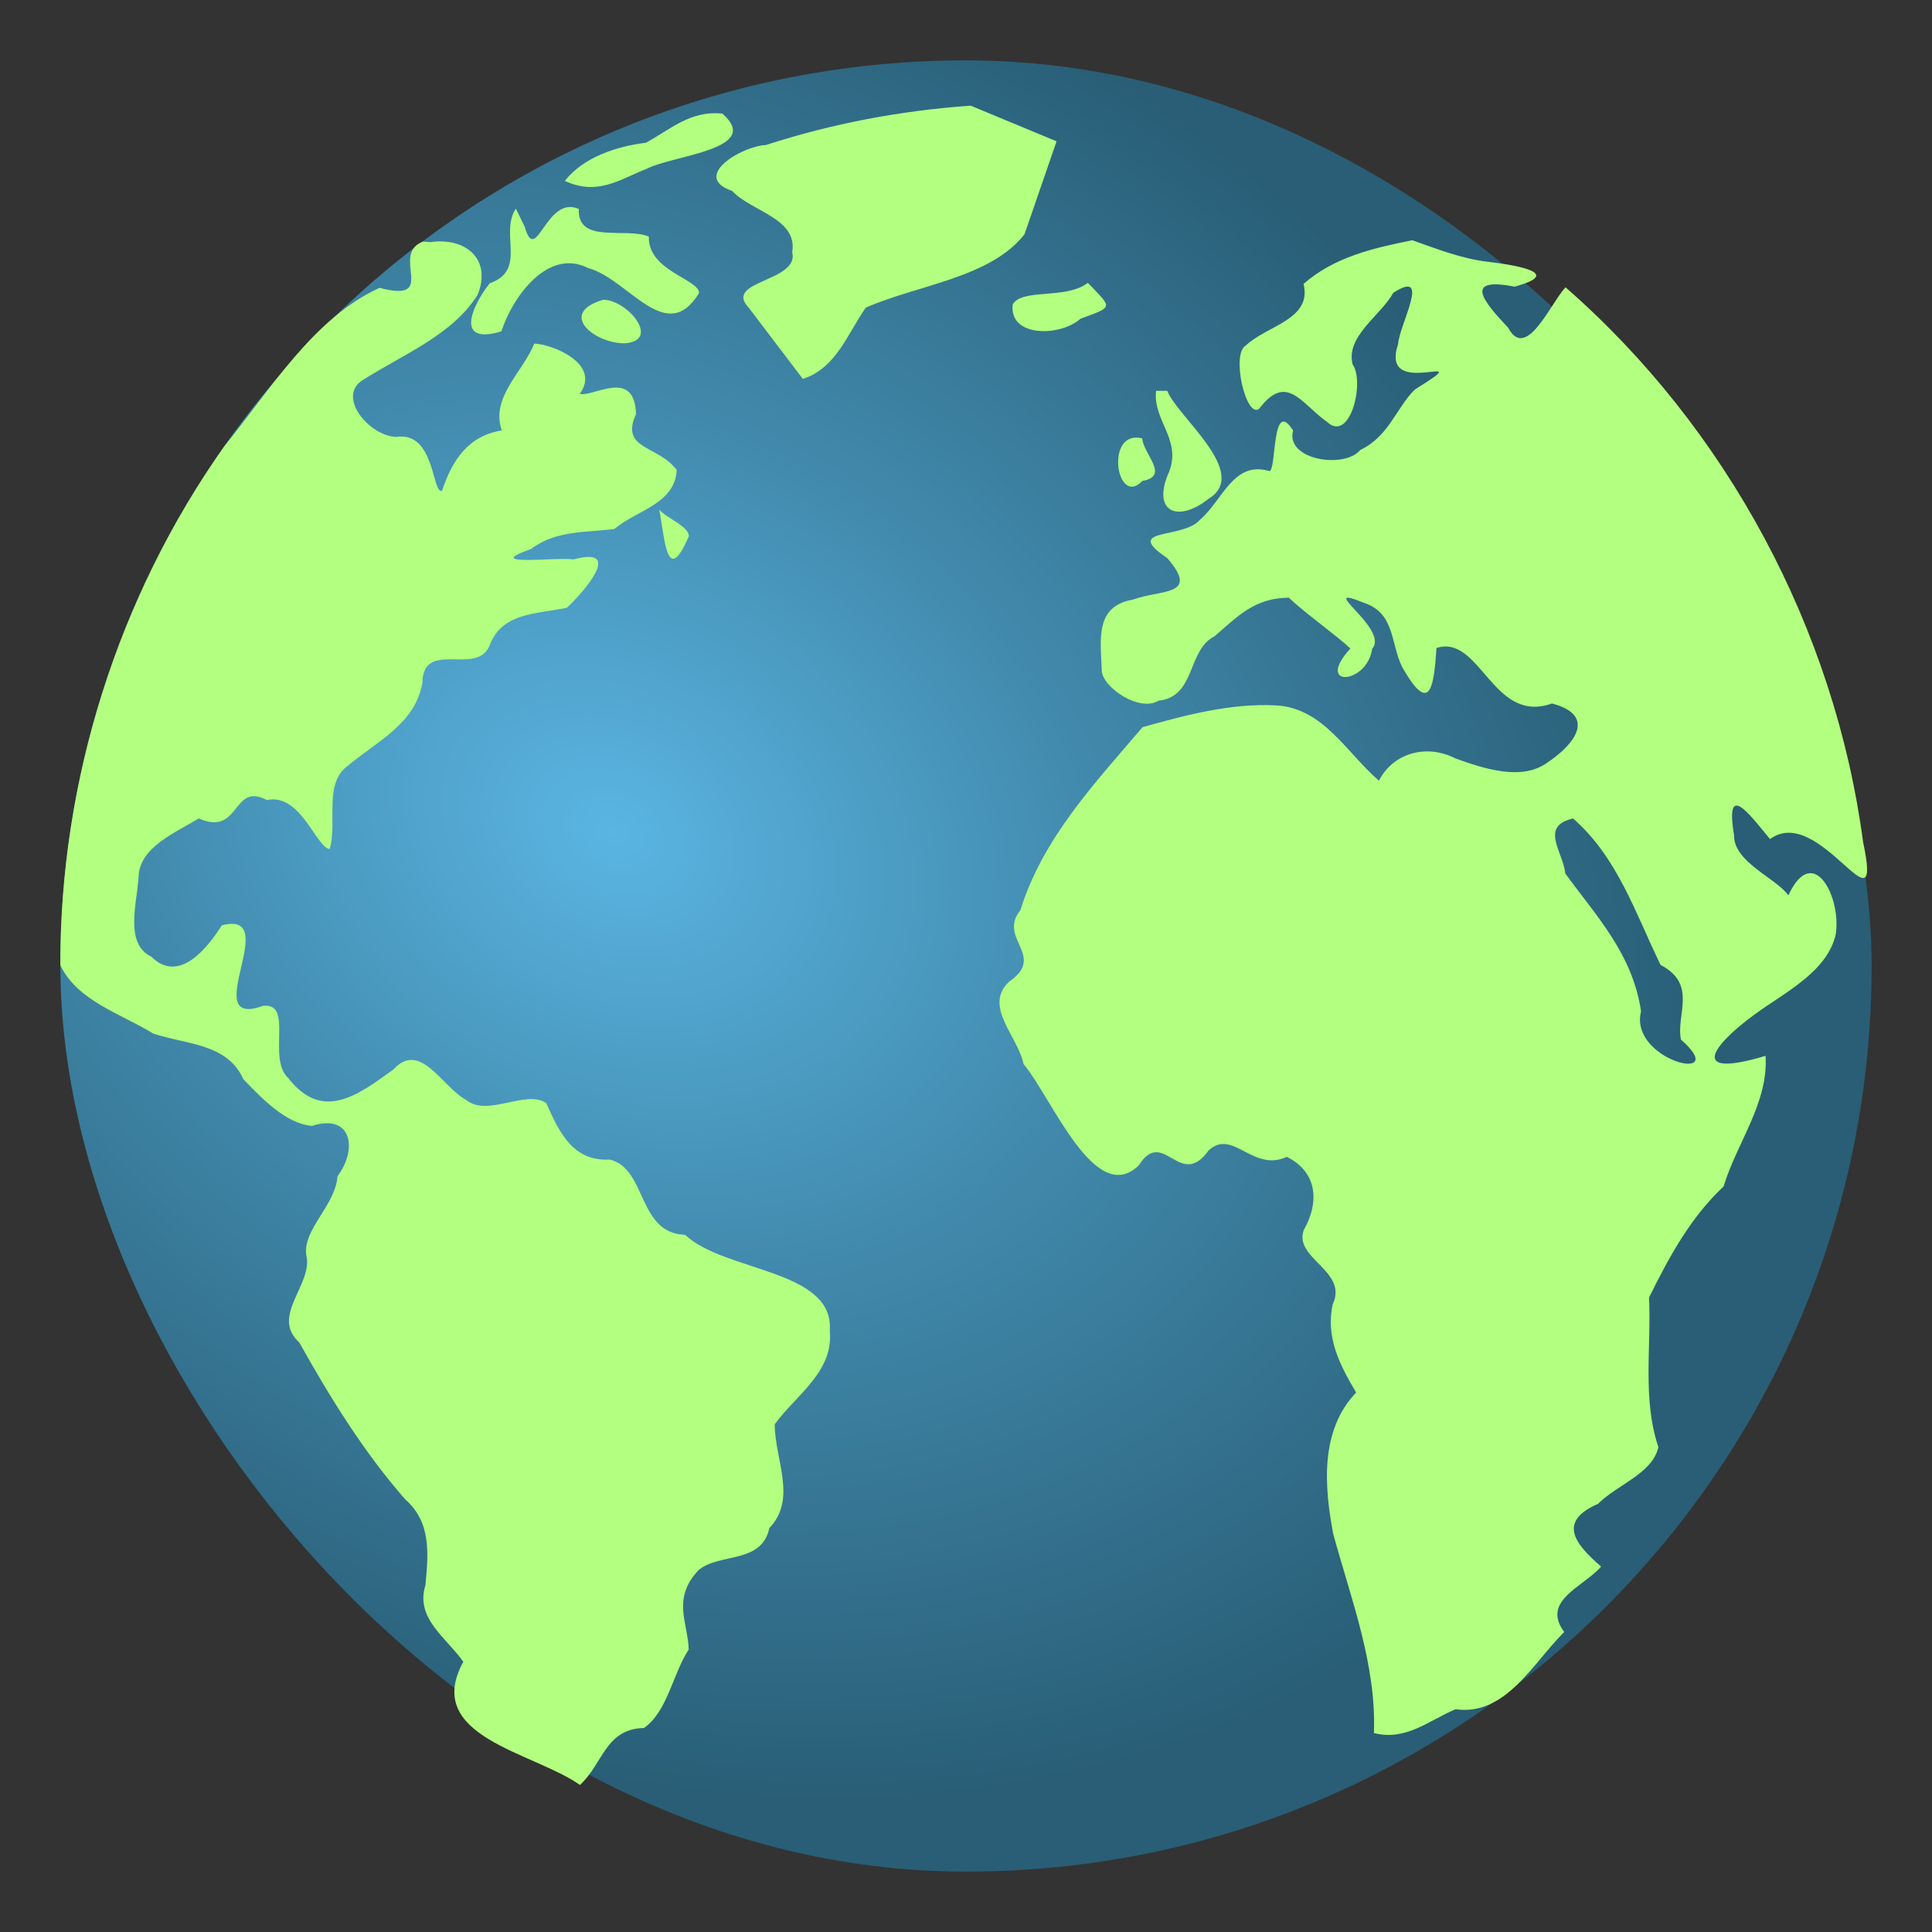 <?xml version="1.0" encoding="UTF-8" standalone="no"?>
<svg
   xmlns:dc="http://purl.org/dc/elements/1.1/"
   xmlns:cc="http://creativecommons.org/ns#"
   xmlns:rdf="http://www.w3.org/1999/02/22-rdf-syntax-ns#"
   xmlns:svg="http://www.w3.org/2000/svg"
   xmlns="http://www.w3.org/2000/svg"
   id="svg36"
   version="1.1"
   height="64"
   width="64">
  <rect width="100%" height="100%" fill="#333333" stroke="none"/>
  <defs
     id="defs16">
    <radialGradient
       gradientUnits="userSpaceOnUse"
       gradientTransform="matrix(1.184,0.669,-0.527,0.933,11.629,-12.696)"
       r="28"
       cy="28.705"
       cx="20.107"
       id="radialGradient875">
      <stop
         id="stop2"
         offset="0"
         stop-color="#5ab5e2" />
      <stop
         id="stop4"
         offset=".459"
         stop-color="#4189ac" />
      <stop
         id="stop6"
         offset="1"
         stop-color="#295e76" />
    </radialGradient>
    <linearGradient
       gradientUnits="userSpaceOnUse"
       gradientTransform="matrix(1.071,0,0,1.071,-2.286,-2.286)"
       y2="31.36"
       y1="31.36"
       x2="59.861"
       x1="4"
       id="linearGradient883">
      <stop
         id="stop9"
         offset="0"
         stop-color="#b0d6df" />
      <stop
         id="stop11"
         offset=".217"
         stop-color="#e1f8fc" />
      <stop
         id="stop13"
         offset="1"
         stop-color="#96c3ce" />
    </linearGradient>
  </defs>
  <circle
     cx="-1241.351"
     cy="-1252.128"
     r="0"
     id="circle20"
     style="fill:#5e4aa6;stroke-width:1" />
  <circle
     cx="-1172.411"
     cy="-1244.078"
     r="0"
     id="circle22"
     style="fill:#5e4aa6;stroke-width:1" />
  <circle
     cx="-1149.393"
     cy="-1269.854"
     r="0"
     id="circle24"
     style="fill:#5e4aa6;stroke-width:1" />
  <circle
     cx="-1160.051"
     cy="-1243.17"
     r="0"
     id="circle26"
     style="fill:#5e4aa6;stroke-width:1" />
  <rect
     x="2"
     y="2"
     width="60"
     height="60"
     rx="30"
     ry="30"
     id="rect30"
     style="fill:url(#radialGradient875);stroke-width:1.071" />
  <path
     d="m 32.155,3.5 c -2.314,0.164 -4.577,0.589 -6.784,1.304 -0.787,0.031 -2.499,1.045 -1.118,1.521 0.643,0.687 2.177,0.905 1.99,2.027 0.248,0.986 -2.292,0.941 -1.446,1.834 0.599,0.789 1.199,1.578 1.798,2.366 1.107,-0.355 1.472,-1.489 2.086,-2.361 1.709,-0.754 4.128,-0.982 5.258,-2.432 C 34.292,6.733 34.646,5.707 35,4.681 34.051,4.287 33.103,3.893 32.155,3.5 Z m -8.227,0.264 c -1.06,-0.114 -1.738,0.537 -2.53,0.964 -0.974,0.119 -2.075,0.482 -2.688,1.265 1.093,0.496 1.781,-0.033 2.724,-0.407 0.876,-0.449 3.854,-0.636 2.494,-1.823 z m -6.841,3.147 c -0.545,0.832 0.383,2.036 -0.864,2.473 -0.615,0.779 -1.153,2.058 0.385,1.594 0.376,-1.154 1.545,-2.774 2.876,-2.098 1.34,0.36 2.58,2.612 3.674,0.828 -4.42e-4,-0.464 -1.702,-0.735 -1.664,-1.87 -0.757,-0.325 -2.375,0.265 -2.319,-0.915 -1.094,-0.486 -1.409,1.934 -1.796,0.582 C 17.282,7.306 17.185,7.108 17.088,6.91 Z m 29.689,1.049 c -1.294,0.259 -2.573,0.555 -3.595,1.444 0.297,1.186 -1.233,1.385 -1.913,2.043 -0.494,0.279 0.009,2.43 0.441,2.096 0.92,-1.213 1.395,-0.167 2.25,0.432 0.769,0.715 1.258,-1.327 0.849,-1.903 -0.24,-0.928 0.927,-1.614 1.347,-2.373 1.283,-0.823 0.199,1.05 0.158,1.704 -0.648,1.933 2.873,0.058 0.552,1.503 -0.623,0.622 -0.851,1.543 -1.807,2.002 -0.517,0.631 -2.488,0.335 -2.223,-0.649 -0.72,-1.128 -0.542,1.358 -0.787,1.346 -1.193,-0.356 -1.548,0.976 -2.297,1.613 -0.573,0.658 -2.594,0.25 -1.085,1.269 1.101,1.27 -0.219,1.035 -1.13,1.374 -1.287,0.222 -1.072,1.342 -1.038,2.354 0.02,0.558 1.255,1.385 1.88,0.996 1.249,-0.134 0.934,-1.667 1.857,-2.135 0.767,-0.657 1.305,-1.262 2.457,-1.278 0.532,0.507 1.606,1.27 2.042,1.685 -1.203,1.31 0.552,1.204 0.72,0.01 0.593,-0.657 -1.954,-2.204 -0.274,-1.525 1.112,0.367 0.856,1.503 1.351,2.269 0.879,1.486 0.974,0.377 1.055,-0.773 1.461,-0.459 1.857,2.544 3.826,1.84 1.476,0.388 0.776,1.342 -0.155,1.958 -0.851,0.621 -2.12,0.195 -3.054,-0.142 -0.924,-0.474 -2.038,-0.202 -2.524,0.741 -1.08,-0.932 -1.844,-2.412 -3.413,-2.494 -1.485,-0.077 -2.985,0.318 -4.418,0.722 -1.588,1.864 -3.307,3.679 -4.046,6.061 -0.768,0.944 0.877,1.51 -0.373,2.369 -0.871,0.813 0.297,1.817 0.477,2.729 0.937,1.111 2.374,4.766 3.821,3.353 0.814,-1.287 1.354,0.843 2.312,-0.494 0.806,-0.736 1.459,0.739 2.589,0.215 1.005,0.501 1.093,1.483 0.561,2.423 -0.341,0.954 1.478,1.347 0.96,2.46 -0.244,1.089 0.234,2.014 0.775,2.924 -1.203,1.256 -1.058,3.115 -0.758,4.689 0.589,2.157 1.431,4.32 1.347,6.591 1.054,0.276 1.831,-0.422 2.703,-0.788 1.663,0.235 2.568,-1.54 3.601,-2.558 -0.776,-1.043 0.637,-1.493 1.222,-2.168 -0.874,-0.756 -1.453,-1.49 -0.1,-2.079 0.624,-0.634 1.793,-0.992 1.998,-1.877 -0.537,-1.602 -0.231,-3.303 -0.31,-4.959 0.663,-1.335 1.366,-2.643 2.467,-3.674 0.439,-1.448 1.494,-2.776 1.392,-4.33 -2.565,0.768 -1.791,-0.326 -0.369,-1.366 0.987,-0.724 2.389,-1.399 2.689,-2.632 0.215,-1.218 -0.736,-3.108 -1.564,-1.319 -0.402,-0.57 -1.819,-1.099 -1.799,-1.994 -0.303,-1.805 0.488,-0.721 1.192,0.132 1.637,-1.213 3.772,3.348 3.082,0.093 -0.936,-7.044 -4.507,-13.698 -9.857,-18.373 -0.489,0.521 -1.306,2.463 -1.898,1.342 -0.839,-0.89 -1.497,-1.693 0.211,-1.363 1.674,-0.454 0.007,-0.719 -0.871,-0.822 -0.88,-0.103 -1.696,-0.425 -2.525,-0.719 z m -32.769,0.044 c -1.108,0.427 0.552,2.053 -1.434,1.532 -2.177,0.987 -3.627,3.381 -5.141,5.245 -3.53,4.988 -5.449,11.084 -5.434,17.194 0.579,1.195 2.006,1.601 3.073,2.26 1.085,0.371 2.45,0.315 2.99,1.513 0.604,0.632 1.414,1.48 2.276,1.549 1.325,-0.425 1.512,0.777 0.844,1.666 -0.072,0.974 -1.156,1.759 -1.035,2.615 0.241,0.96 -1.207,2.017 -0.231,2.894 1.027,1.835 2.126,3.618 3.514,5.203 0.864,0.757 0.761,1.798 0.663,2.839 -0.343,1.1 0.697,1.736 1.255,2.534 -1.36,2.493 2.323,2.991 3.864,4.081 0.775,-0.709 0.836,-1.855 2.122,-1.887 0.78,-0.546 0.946,-1.779 1.481,-2.599 -0.017,-0.871 -0.575,-1.684 0.33,-2.633 0.682,-0.576 2.09,-0.192 2.343,-1.394 0.926,-0.954 0.177,-2.277 0.177,-3.435 0.72,-0.986 1.961,-1.743 1.823,-3.105 0.156,-2.032 -3.502,-1.94 -4.791,-3.172 -1.584,-0.046 -1.264,-2.204 -2.497,-2.491 -1.224,0.062 -1.67,-0.898 -2.104,-1.872 -0.674,-0.46 -1.944,0.475 -2.649,-0.102 -0.799,-0.421 -1.516,-1.992 -2.416,-1.01 -1.184,0.859 -2.349,1.731 -3.472,0.293 -0.728,-0.656 0.187,-2.52 -0.845,-2.402 -2.202,0.796 0.698,-3.198 -1.363,-2.668 -0.488,0.765 -1.425,1.946 -2.335,1.04 -0.914,-0.43 -0.463,-1.829 -0.423,-2.667 0.04,-0.98 1.28,-1.468 1.992,-1.915 1.382,0.618 1.099,-1.224 2.254,-0.608 1.121,-0.239 1.627,1.559 2.082,1.626 0.267,-0.886 -0.215,-2.18 0.607,-2.764 0.96,-0.808 2.228,-1.383 2.465,-2.741 0.02,-1.451 1.78,-0.228 2.217,-1.216 0.403,-1.132 1.578,-1.061 2.571,-1.275 0.543,-0.504 1.908,-2.056 0.222,-1.601 -0.614,-0.083 -3.087,0.246 -1.408,-0.346 0.827,-0.626 1.829,-0.539 2.758,-0.662 0.731,-0.619 2.009,-0.826 2.065,-1.953 -0.607,-0.825 -1.892,-0.668 -1.347,-1.852 -0.053,-1.548 -1.416,-0.554 -1.864,-0.672 0.728,-1.012 -0.946,-1.65 -1.508,-1.664 -0.382,0.954 -1.455,1.777 -1.076,2.876 -1.119,0.182 -1.643,0.992 -1.98,2 -0.336,0.117 -0.226,-1.978 -1.511,-1.785 -0.907,-0.021 -2.028,-1.375 -1.073,-1.908 1.309,-0.828 2.937,-1.477 3.765,-2.8 0.476,-1.185 -0.402,-1.913 -1.571,-1.744 l -0.163,-0.012 z m 22.029,1.365 c -0.723,0.562 -2.181,0.174 -2.489,0.716 -0.13,1.093 1.568,1.076 2.246,0.473 1.108,-0.41 1.059,-0.335 0.244,-1.188 z m -16.052,0.56 c -1.536,0.452 -0.281,1.458 0.722,1.444 1.196,-0.096 0.083,-1.436 -0.722,-1.444 z m 18.313,3.018 c -0.11,0.978 0.83,1.589 0.442,2.655 -0.611,1.343 0.255,1.746 1.299,0.92 1.395,-0.853 -1.045,-2.723 -1.37,-3.575 h -0.37 z m -0.46,1.573 c -1.253,-0.308 -0.857,2.315 0.004,1.412 0.927,-0.162 0.037,-0.877 -0.004,-1.412 z m -15.996,2.364 c 0.184,0.995 0.25,2.572 0.978,0.878 -10e-4,-0.329 -0.72,-0.587 -0.978,-0.878 z m 30.267,10.228 c 1.473,1.284 2.07,3.145 2.9,4.852 1.236,0.649 0.504,1.641 0.676,2.475 1.72,1.506 -1.742,0.704 -1.322,-0.939 -0.281,-1.909 -1.507,-3.183 -2.508,-4.563 -0.079,-0.731 -0.862,-1.564 0.253,-1.824 z"
     id="path32"
     style="fill:#b3ff80;stroke-width:1.071" />
</svg>
